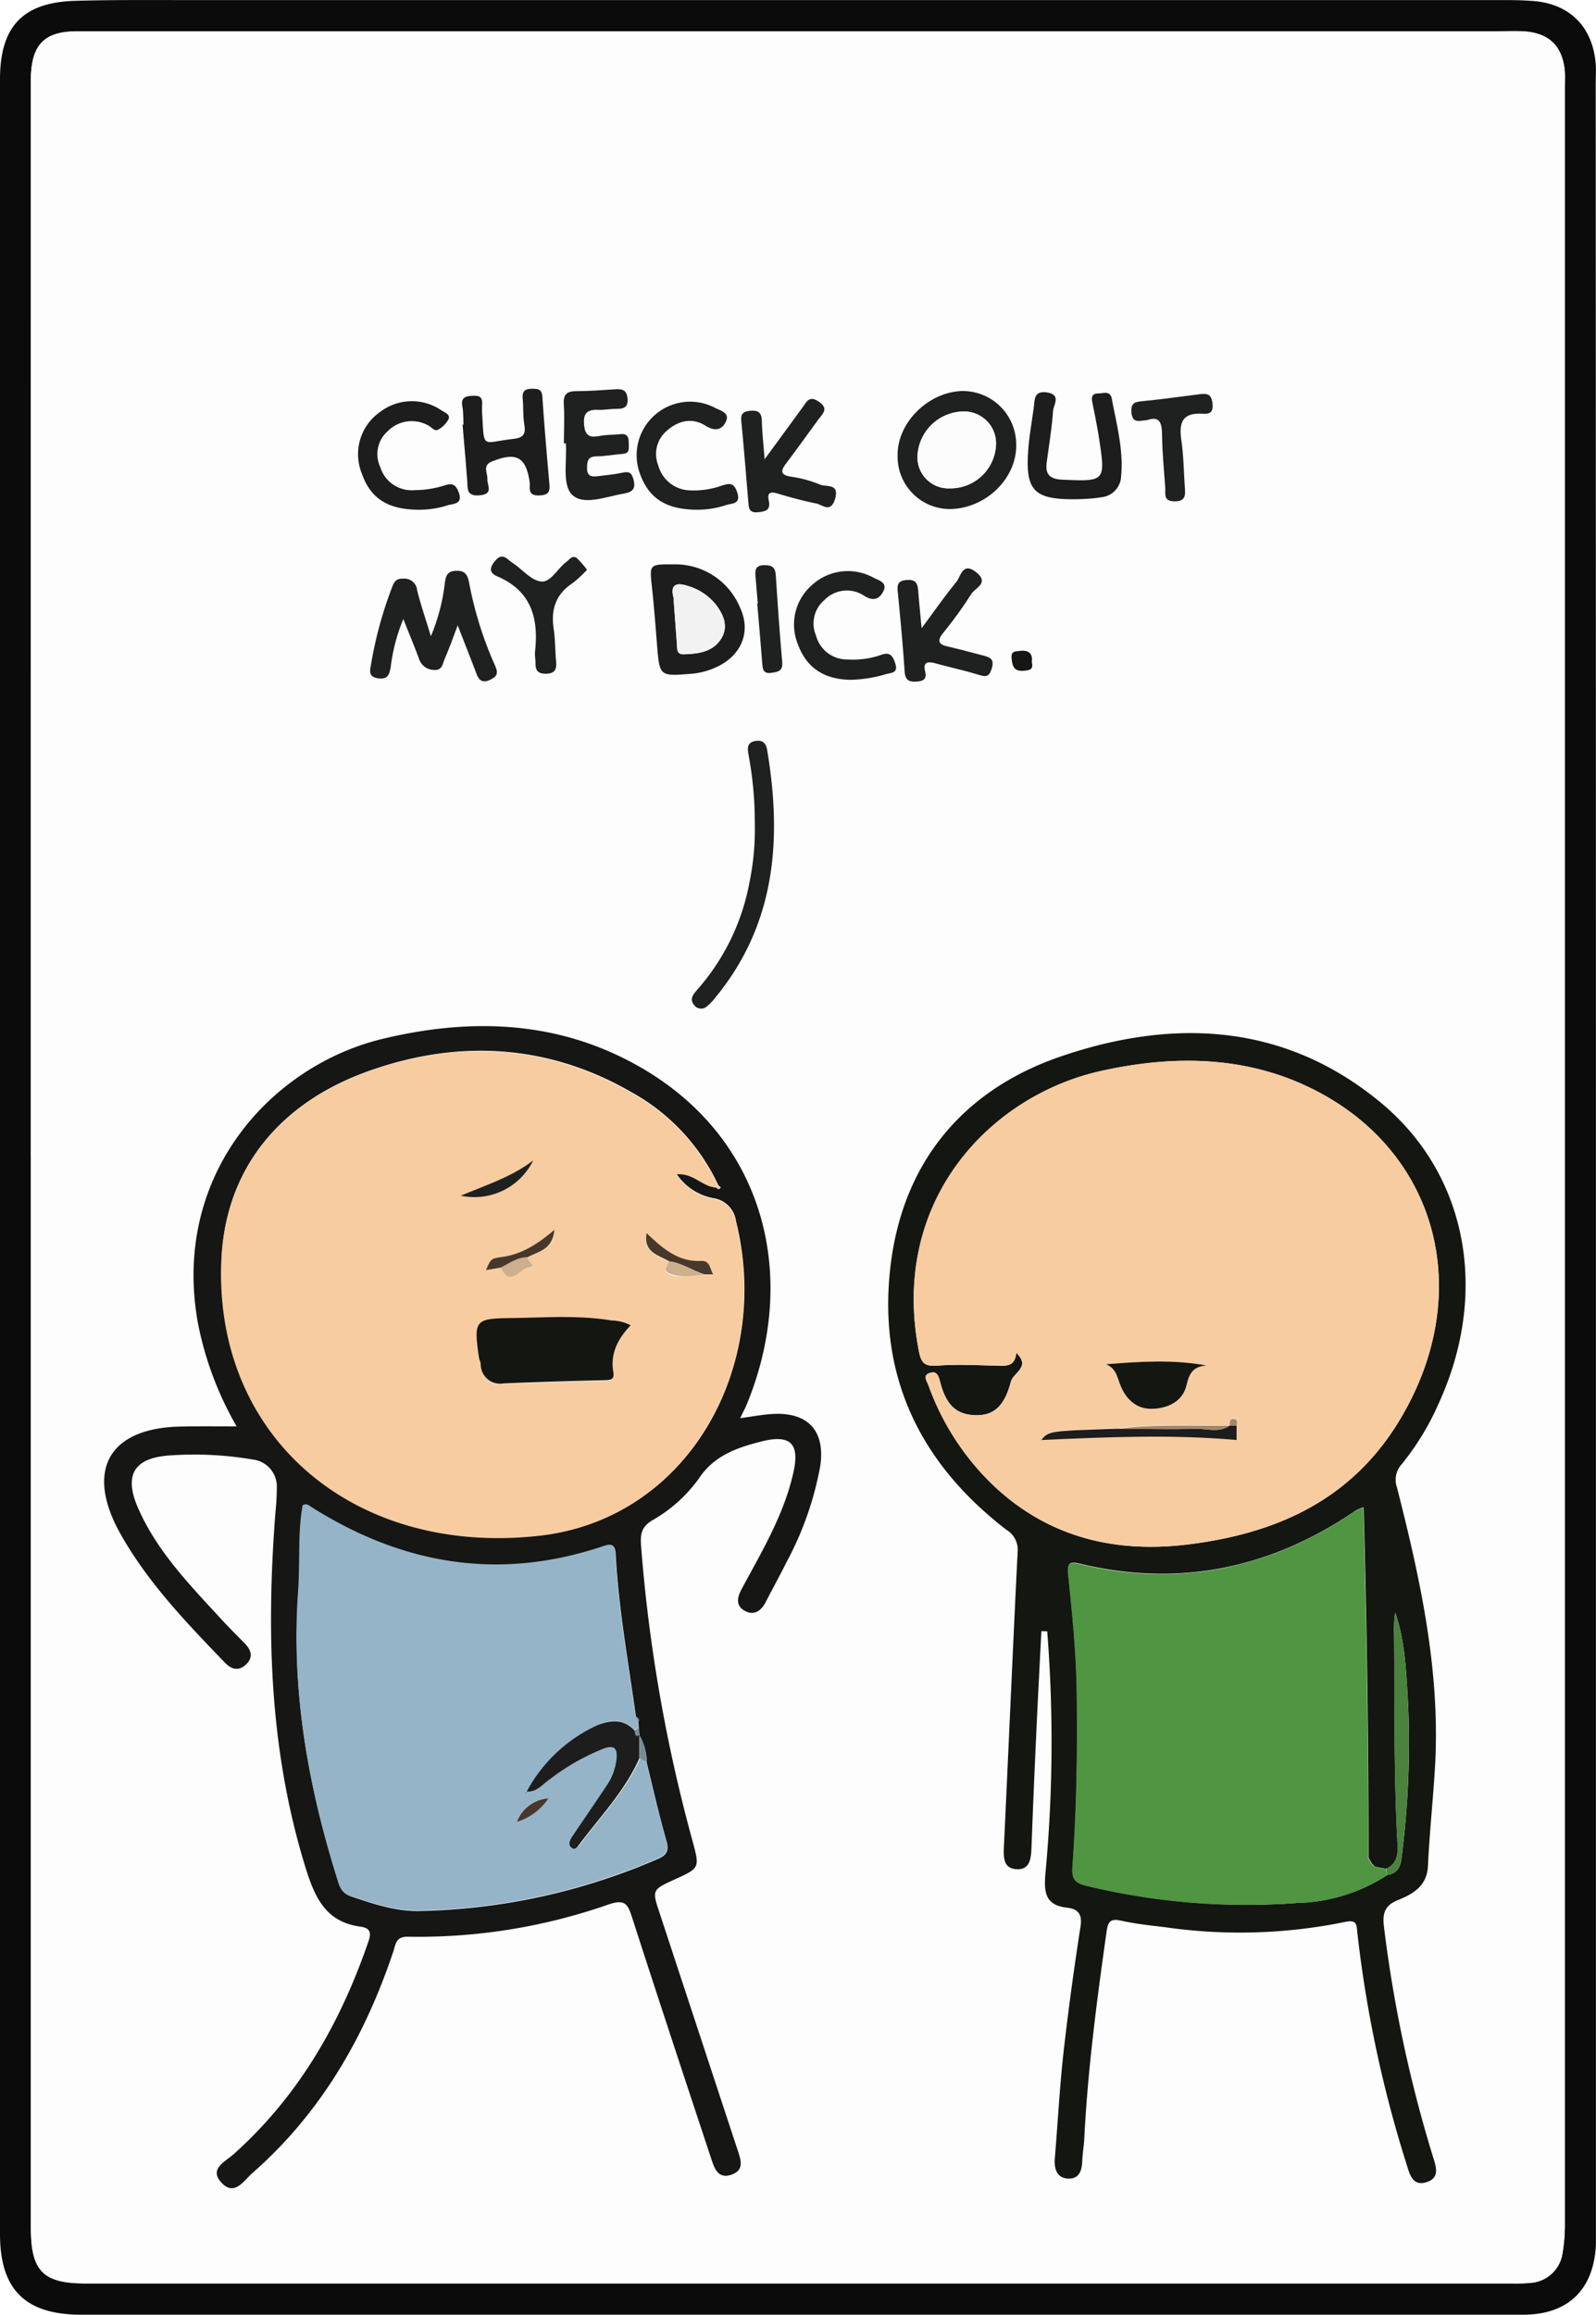 <svg id="65abb682-f033-40f4-b964-1945bc70865b" data-name="Capa 1" xmlns="http://www.w3.org/2000/svg" viewBox="0 0 213.61 309.61"><defs><style>.\35 10c3286-a0ff-401a-a968-13d1e5d582ae{fill:#0b0b0b;}.a46984cb-7543-461c-877a-6f10761c603f{fill:#fefdfe;}.\31 1ba1e41-891a-458d-809e-b050abf00f41{fill:#141612;}.\31 99f3ed6-a85a-4730-b214-329ac536bca6{fill:#161615;}.\37 28a5342-fce3-4673-b4bf-4f5c38b2eef4{fill:#1f2020;}.\33 4781f5c-ddd2-4a20-9a02-ac3929bf88a3{fill:#1d1d1d;}.ce52c273-5bcf-4f9b-bb93-a547c7dc916b{fill:#f7cca0;}.e3d6c349-a3d4-4a75-b5cc-c7da86303aaa{fill:#509541;}.\31 f065093-7168-4db5-a9a2-dbf093c6b973{fill:#4a823e;}.\31 bdf8b31-efe4-4556-b1c3-948db2fe3c5c{fill:#95b4c7;}.\37 094293c-b3d6-4f6f-a86d-53cb6fd815cf{fill:#788b97;}.afce12de-119d-479d-874b-3162e2ac8ecc{fill:#fcfcfc;}.d95d4b1e-d240-4c15-86db-b076f2a9c261{fill:#f3f2f2;}.dbd66689-e73f-49db-bde4-3a9f76d6e4cb{fill:#a0876e;}.\34 49ac464-15db-49c3-88af-e5863fe601f5{fill:#48382c;}.fd5d7906-15e4-462e-a389-cf34cffc0763{fill:#cdae8d;}</style></defs><title>card-19</title><path class="510c3286-a0ff-401a-a968-13d1e5d582ae" d="M542.93,355.84q0,71.37,0,142.73c0,.92,0,1.83,0,2.75-.29,6-3.71,9.35-9.72,9.36q-20.37,0-40.74,0H340.21c-7.48,0-10.88-3.34-10.88-10.8q0-144.11,0-288.21c0-7.06,3.06-10.29,10.07-10.49,4.91-.14,9.83-.1,14.74-.1h176c1.33,0,2.67,0,4,.1,5.11.23,8.35,3.35,8.76,8.43.07.91,0,1.83,0,2.75Q542.93,284.1,542.93,355.84Zm-209.46-.07q0,71.62,0,143.23c0,5.83,1.62,7.47,7.37,7.47H531.56a19.83,19.83,0,0,0,2.49-.07,4.64,4.64,0,0,0,4.42-4.05,22.36,22.36,0,0,0,.3-3.72q0-142.86,0-285.72c0-.75,0-1.5,0-2.25-.28-3.46-2.15-5.25-5.64-5.41-1.08-.05-2.17,0-3.25,0H389.65q-25,0-50,0c-4.34,0-6,1.74-6.18,6,0,.75,0,1.5,0,2.25Q333.46,284.65,333.46,355.77Z" transform="translate(-329.33 -201.07)"/><path class="a46984cb-7543-461c-877a-6f10761c603f" d="M333.46,355.77q0-71.12,0-142.23c0-.75,0-1.5,0-2.25.15-4.3,1.84-6,6.18-6q25-.06,50,0H529.88c1.08,0,2.17,0,3.25,0,3.49.16,5.36,2,5.64,5.41.06.75,0,1.5,0,2.25q0,142.86,0,285.72a22.36,22.36,0,0,1-.3,3.72,4.64,4.64,0,0,1-4.42,4.05,19.83,19.83,0,0,1-2.49.07H340.83c-5.75,0-7.37-1.64-7.37-7.47Q333.46,427.38,333.46,355.77Zm135.24,63.48.68.06a189.12,189.12,0,0,1-.26,32.62c-.21,2.53.16,4,2.92,4.35,1.42.16,2.05.83,1.8,2.49-.87,5.67-1.66,11.36-2.3,17.06-.52,4.63-.76,9.29-1.14,13.94-.12,1.38.08,2.64,1.73,2.74s1.89-1,1.94-2.34c0-1,.21-2,.27-3,.51-9.32,1.73-18.55,3-27.78.18-1.28.55-1.69,1.91-1.38,1.94.44,3.93.64,5.91.88a70.14,70.14,0,0,0,24.06-.7c1.62-.36,1.54.38,1.67,1.47a163.07,163.07,0,0,0,6.58,30.92c.42,1.34.8,3,2.75,2.39,1.73-.59,1.21-2.05.79-3.38a177.91,177.91,0,0,1-6.55-30.68c-.23-1.78,0-2.93,1.88-3.66,2-.8,3.85-1.87,4-4.56.2-4.4.68-8.79.94-13.2.75-12.8-2-25.15-5.09-37.43a3.08,3.08,0,0,1,.67-3.14,35.74,35.74,0,0,0,5-8.28c6.64-14.71,3.76-30.44-7.78-40-13-10.83-28.1-11.34-43.15-6.13-12.81,4.43-20.9,14-22.53,28-1.71,14.67,4,26.31,15.5,35.21a3.12,3.12,0,0,1,1.52,3c-.66,13.14-1.21,26.28-1.84,39.41-.07,1.45-.11,2.89,1.69,3s2-1.36,2-2.79q.3-7.74.65-15.47C468.23,428.3,468.48,423.78,468.71,419.25ZM361,391.86c-2.52,0-4.91,0-7.3,0-9.63.12-13,5.7-8.35,14.12,3.64,6.64,8.86,12,14.06,17.43.86.89,1.84,1.21,2.84.27s.71-1.92-.16-2.82c-1.1-1.13-2.23-2.24-3.3-3.41-4.15-4.55-8.46-9-11-14.74-1.92-4.4-.47-6.68,4.34-7a46.36,46.36,0,0,1,11,.55,3.64,3.64,0,0,1,3.25,3.76,30.8,30.8,0,0,1-.18,3.24c-1.26,16.2-.81,32.22,4.13,47.93,1.26,4,2.82,7,7.27,7.56,1.13.15,1.5.63,1.08,1.86-3.74,11-9.33,20.75-18.07,28.56-1.12,1-3.45,1.9-1.63,3.83s3-.29,4.11-1.28c9.2-8.06,15.08-18.26,18.91-29.74.32-.95.35-1.95,2-1.89a77.17,77.17,0,0,0,26.94-4.33c2-.68,2.43,0,3,1.66,3.47,10.75,7,21.47,10.57,32.2.44,1.34.88,3,2.82,2.3,1.73-.63,1.18-2.05.74-3.38q-5.21-15.74-10.37-31.49c-1.06-3.21-1.06-3.21,2-4.61,3.34-1.53,3.33-1.52,2.35-5.21a210,210,0,0,1-6.91-39.51c-.1-1.5.12-2.43,1.49-3.25a19.5,19.5,0,0,0,6.28-5.64c2.05-3.07,5.12-4.1,8.34-4.92,3.93-1,5.17.29,4.27,4.23-1.27,5.59-4.17,10.48-6.87,15.43-.66,1.21-.89,2.28.4,3s2.2,0,2.81-1.23c.91-1.78,1.88-3.52,2.77-5.31a43.6,43.6,0,0,0,4.54-12.87c.69-4.6-1.53-7.17-6.2-7-1.45.06-2.89.36-4.51.57.35-.73.63-1.24.85-1.77,7.23-17.52,2.3-36.56-15.61-45.94-10.52-5.51-21.72-5.75-33-3.05-14.83,3.54-28.39,18.12-24.83,38A44.76,44.76,0,0,0,361,391.86Zm29.62-107.15c.88,2.27,1.71,4.35,2.5,6.44.35.91.74,1.36,1.83.84s1.09-1,.66-1.92a49.79,49.79,0,0,1-3.48-11.15c-.21-1.1-.62-1.56-1.79-1.51s-1.32.71-1.44,1.62a26.27,26.27,0,0,1-1.87,7.13c-.72-2.37-1.37-4.24-1.84-6.15a1.7,1.7,0,0,0-1.82-1.55c-1.18-.07-1.33.66-1.65,1.45A53.37,53.37,0,0,0,379,290c-.15.81-.38,1.62.95,1.8s1.5-.43,1.69-1.48a24.39,24.39,0,0,1,1.69-6.45c.79,2,1.48,3.63,2.1,5.32a2.14,2.14,0,0,0,2.06,1.49c1.07.08,1.11-.87,1.38-1.49C389.45,287.83,389.94,286.41,390.59,284.71Zm67.6-31.34c-4.56.07-8.78,4.2-8.75,8.58a7,7,0,0,0,7,7.21c4.82-.06,9-4.11,8.87-8.65A7.16,7.16,0,0,0,458.19,253.37Zm-27.84,57.75a35,35,0,0,1-.74,8.05,29.87,29.87,0,0,1-7,14.37c-.5.56-1.06,1.17-.44,2a1.16,1.16,0,0,0,1.76.21,7.74,7.74,0,0,0,1.19-1.26c8-9.83,8.89-21.13,6.86-33-.15-.91-.57-1.36-1.49-1.24-1.23.15-1.11,1.05-1,1.89A48.81,48.81,0,0,1,430.35,311.12Zm-10.89-34.55c-3.25,0-3.22,0-2.87,3.07.28,2.56.48,5.14.68,7.71.34,4.17.33,4.17,4.51,3.85a9.87,9.87,0,0,0,3.82-1.09c3.07-1.6,4.25-4.67,2.76-7.81A9.37,9.37,0,0,0,419.47,276.56Zm12.2-14.07c-.19-2.29-.34-3.76-.42-5.23-.06-1.12-.61-1.34-1.64-1.22s-1.19.52-1.1,1.45c.36,3.55.63,7.11.93,10.67.06.77.07,1.54,1.2,1.44,1-.09,1.85-.18,1.54-1.57-.26-1.18.35-1.19,1.27-.91,1.67.5,3.35,1,5.06,1.3.85.17,1.94,1.33,2.54-.58.68-2.16-1.14-1.59-2-1.94a15.66,15.66,0,0,0-3.83-1.05c-1.66-.24-1.41-.87-.64-1.88,1.46-1.92,2.85-3.88,4.27-5.82.58-.79,1.38-1.43,0-2.36-1.24-.83-1.57,0-2.1.72Zm21,22.61c-.19-2.1-.34-3.56-.46-5-.08-.95-.34-1.5-1.51-1.42s-1.32.63-1.22,1.61c.34,3.55.67,7.11.92,10.67.08,1.13.56,1.36,1.58,1.31s1.4-.35,1.16-1.36c-.34-1.39.49-1.31,1.4-1.08,1.93.49,3.86.95,5.76,1.53,1,.3,1.41.31,1.76-.86s-.17-1.46-1.05-1.69c-1.6-.42-3.2-.86-4.82-1.23-1.21-.28-1.51-.72-.66-1.79a55.6,55.6,0,0,0,3.79-5.24c.49-.8,2.47-1.49.65-2.91s-2,.55-2.67,1.32C455.81,280.76,454.46,282.7,452.68,285.1Zm-61.31-27.24h-.06c.11,1.24.22,2.48.32,3.73s.19,2.49.3,3.73c.09,1.06-.07,2.19,1.7,2s.91-1.32,1-2.17-.69-1.82.59-2.34c3.32-1.35,4.62-.61,5.09,2.9a1.24,1.24,0,0,1,0,.25c-.07,1,.29,1.44,1.44,1.37s1.25-.74,1.17-1.65c-.33-3.81-.68-7.62-.92-11.44-.07-1.06-.55-1.17-1.42-1.17s-1.31.4-1.22,1.35c.11,1.16,0,2.34.22,3.48s-.17,1.73-1.5,1.88c-4.25.47-3.86,1.5-4.15-3.39a10.77,10.77,0,0,1,0-1.25c.06-1.09-.57-1.17-1.44-1.12s-1.38.32-1.22,1.35C391.33,256.19,391.32,257,391.37,257.86Zm82.44,10c.52,0,1.69-.05,2.84-.22a2.93,2.93,0,0,0,2.72-2.8c.34-3.54-.6-6.93-1.24-10.36-.21-1.15-1.09-.74-1.78-.74-1,0-.95.64-.8,1.37.31,1.55.63,3.09.87,4.65.88,5.76.82,5.77-4.92,5.52-1.62-.07-2.3-.66-2.09-2.27.31-2.31.7-4.61.85-6.92.06-.81,1.16-2.19-.84-2.48-1.72-.25-1.6.93-1.74,2-.25,1.9-.6,3.78-.74,5.69C466.55,266.79,467.7,268,473.81,267.84Zm-69-7.45H405c.17,2.31-.49,5.36.73,6.76,1.46,1.68,4.5.43,6.85,0l.49-.11c1-.19,1.29-.7,1-1.76s-.66-1.15-1.57-.95-2.13.32-3.2.45c-.81.1-1.45.07-1.46-1.07,0-1,.09-1.57,1.28-1.58s2.31-.24,3.47-.33.82-.8.83-1.45-.14-1.3-1.09-1.19-1.84.06-2.73.23c-1.24.24-2,.22-2.15-1.41s.34-2.13,1.85-2.07c.83,0,1.66-.13,2.49-.13s1.56-.14,1.47-1.37-.71-1.32-1.65-1.25c-1.74.12-3.49.28-5.23.25-1.5,0-1.75.64-1.64,2C404.9,257.06,404.8,258.73,404.8,260.39Zm17.9,8.86a12.14,12.14,0,0,0,4-.62c.74-.19,1.9-.11,1.38-1.67-.42-1.24-.91-1.25-2-.92a11.21,11.21,0,0,1-4.42.61,4.52,4.52,0,0,1-4.19-3.35,4.06,4.06,0,0,1,1.08-4.56c1.58-1.44,3.46-1.87,5.26-.73,1.4.88,2.3.45,2.77-.69s-.89-1.36-1.57-1.74a7.16,7.16,0,0,0-9.93,9C416.24,267.82,418.61,269.3,422.7,269.25ZM443.21,292a18.08,18.08,0,0,0,4.66-.7c.72-.24,1.75-.08,1.28-1.5-.36-1.09-.78-1.51-1.92-1.08a11.48,11.48,0,0,1-4.41.6,4.29,4.29,0,0,1-4.26-3.19,4.11,4.11,0,0,1,1.13-4.77,4.18,4.18,0,0,1,5.28-.58c1.34.88,2.14.32,2.62-.63.6-1.19-.77-1.44-1.43-1.82a7.13,7.13,0,0,0-8.11,1,7,7,0,0,0-1.93,7.93Q437.83,291.92,443.21,292Zm-57.78-22.72a12.54,12.54,0,0,0,4-.61c.78-.2,1.94-.19,1.39-1.69-.41-1.11-.86-1.29-2-.91a13.28,13.28,0,0,1-3.91.6,4.39,4.39,0,0,1-4.6-3.1,4.07,4.07,0,0,1,1-4.78,4.5,4.5,0,0,1,5.51-.72c.41.21.78.82,1.29.48a3.41,3.41,0,0,0,1.35-1.38c.25-.65-.58-.89-1-1.2a7,7,0,0,0-8.15.23,6.88,6.88,0,0,0-2.49,8.18C378.91,267.76,381.25,269.3,385.43,269.25Zm22.48,8a13.58,13.58,0,0,0-1.33-1.5c-.65-.55-1,.14-1.46.46-1.17.87-2,2.78-3.38,2.62s-2.46-1.55-3.68-2.4a5.44,5.44,0,0,1-.6-.44c-.76-.71-1.31-.67-2,.24s-.53,1.51.41,1.91c4.55,1.93,5.56,5.6,5.06,10.06-.05.49.07,1,.06,1.49,0,1,.23,1.51,1.41,1.48,1.35,0,1.45-.72,1.34-1.76-.14-1.4-.1-2.83-.31-4.22-.4-2.6.26-4.67,2.54-6.15A15.82,15.82,0,0,0,407.9,277.28Zm75-20c1.71-.59,1.93.51,2,2.1,0,2.32.25,4.64.43,7,.06.82-.31,1.89,1.27,1.82s1.41-1,1.34-2c-.14-2.07-.16-4.16-.46-6.21-.33-2.26.1-3.67,2.76-3.51.88.05,1.56-.09,1.41-1.4s-.92-1.31-1.87-1.19c-2.47.31-4.94.66-7.41.9-1,.1-1.68.16-1.57,1.53C480.88,257.75,481.78,257.35,482.91,257.25Zm-52.16,24.54h-.06c.22,2.64.45,5.28.66,7.91.06.79.07,1.52,1.22,1.36.89-.12,1.57-.22,1.46-1.45-.35-3.87-.61-7.75-.86-11.64-.07-1.07-.53-1.35-1.56-1.32-1.3,0-1.21.8-1.14,1.67Q430.61,280.05,430.75,281.79Zm36.68,7.85c.14-1.14-.38-1.6-1.56-1.51-.75.06-1.23.09-1.13,1.09s.4,1.67,1.63,1.57C467.15,290.73,467.67,290.62,467.43,289.64Z" transform="translate(-329.33 -201.07)"/><path class="11ba1e41-891a-458d-809e-b050abf00f41" d="M468.71,419.25c-.23,4.53-.47,9-.68,13.58q-.36,7.73-.65,15.47c-.06,1.43-.24,2.9-2,2.79s-1.75-1.55-1.69-3c.63-13.14,1.18-26.28,1.84-39.41a3.12,3.12,0,0,0-1.52-3c-11.55-8.9-17.22-20.54-15.5-35.21,1.63-13.94,9.73-23.53,22.53-28,15.05-5.21,30.12-4.7,43.15,6.13,11.55,9.6,14.43,25.32,7.78,40a35.74,35.74,0,0,1-5,8.28,3.08,3.08,0,0,0-.67,3.14c3.13,12.28,5.84,24.63,5.09,37.43-.26,4.4-.74,8.79-.94,13.2-.13,2.69-2,3.76-4,4.56-1.86.74-2.11,1.88-1.88,3.66a177.91,177.91,0,0,0,6.55,30.68c.42,1.33.94,2.79-.79,3.38-1.95.66-2.33-1.05-2.75-2.39a163.07,163.07,0,0,1-6.58-30.92c-.12-1.08,0-1.83-1.67-1.47a70.14,70.14,0,0,1-24.06.7c-2-.24-4-.45-5.91-.88-1.36-.3-1.73.1-1.91,1.38-1.31,9.23-2.53,18.47-3,27.78-.05,1-.23,2-.27,3-.05,1.31-.43,2.43-1.94,2.34s-1.84-1.36-1.73-2.74c.39-4.65.63-9.31,1.14-13.94.64-5.7,1.42-11.39,2.3-17.06.26-1.66-.38-2.33-1.8-2.49-2.75-.31-3.12-1.82-2.92-4.35a189.12,189.12,0,0,0,.26-32.62Zm44.15,31,0-.05-.37-.65c0-15.57-.22-31.15-.65-46.88a7.11,7.11,0,0,0-1,.41c-11.3,7.72-23.58,10.38-37,7.14-1.42-.34-1.66,0-1.52,1.45.53,5.12,1.06,10.25,1.14,15.41.12,7.91,0,15.8-.57,23.69-.1,1.33.14,2.07,1.68,2.46A91,91,0,0,0,503,455.6a23.12,23.12,0,0,0,12-3.73c1.26-.21,1.75-.94,1.9-2.22a119.3,119.3,0,0,0,.89-20.68c-.24-4.1-.37-8.26-1.73-12.23a14.45,14.45,0,0,0-.15,2.66c.1,9.32-.05,18.65.45,28,.08,1.44.12,2.88-1.5,3.63l-1.51-.28ZM465.34,382c2,1.91-.38,2.64-.7,3.86-.82,3.15-2.18,4.47-4.49,4.51-2.69,0-4.16-1.21-5-4.51-.23-.9-.54-1.44-1.43-1.12s-.32,1.12-.13,1.61a34.79,34.79,0,0,0,8.77,13.48c7.28,6.85,16.12,9,25.85,7.84,11.72-1.42,21.78-5.79,28.28-16.37,10.68-17.39,5.2-37.18-12.91-45.24-8.55-3.81-17.67-3.73-26.72-1.77-14.86,3.22-28.5,17.3-24.53,37.56.3,1.53.78,2,2.41,1.89,2.65-.21,5.33-.06,8,0C464,383.8,465.22,383.87,465.34,382Z" transform="translate(-329.33 -201.07)"/><path class="199f3ed6-a85a-4730-b214-329ac536bca6" d="M361,391.86A44.76,44.76,0,0,1,355.81,378c-3.57-19.91,10-34.49,24.83-38,11.32-2.7,22.53-2.46,33,3.05,17.91,9.38,22.84,28.42,15.61,45.94-.22.53-.5,1-.85,1.77,1.62-.21,3.06-.51,4.51-.57,4.67-.2,6.89,2.37,6.2,7A43.6,43.6,0,0,1,434.61,410c-.89,1.79-1.86,3.53-2.77,5.31-.61,1.19-1.55,1.92-2.81,1.23s-1.06-1.76-.4-3c2.7-5,5.6-9.84,6.87-15.43.9-3.94-.34-5.22-4.27-4.23-3.22.82-6.29,1.85-8.34,4.92a19.5,19.5,0,0,1-6.28,5.64c-1.36.82-1.59,1.75-1.49,3.25A210,210,0,0,0,422,447.24c1,3.69,1,3.69-2.35,5.21-3.08,1.41-3.07,1.4-2,4.61q5.18,15.75,10.37,31.49c.44,1.33,1,2.75-.74,3.38-1.94.71-2.38-1-2.82-2.3-3.55-10.72-7.1-21.45-10.57-32.2-.54-1.66-.93-2.34-3-1.66A77.17,77.17,0,0,1,384,460.12c-1.67-.05-1.7.95-2,1.89-3.83,11.49-9.71,21.68-18.91,29.74-1.13,1-2.37,3.13-4.11,1.28s.51-2.83,1.63-3.83c8.73-7.81,14.32-17.59,18.07-28.56.42-1.24,0-1.71-1.08-1.86-4.45-.59-6-3.56-7.27-7.56-4.93-15.71-5.39-31.73-4.13-47.93a30.8,30.8,0,0,0,.18-3.24,3.64,3.64,0,0,0-3.25-3.76,46.36,46.36,0,0,0-11-.55c-4.82.3-6.26,2.58-4.34,7,2.51,5.75,6.82,10.2,11,14.74,1.07,1.17,2.19,2.28,3.3,3.41.87.9,1.18,1.86.16,2.82s-2,.62-2.84-.27C354.17,418,349,412.63,345.32,406c-4.61-8.42-1.29-14,8.35-14.12C356.05,391.83,358.44,391.86,361,391.86Zm53.92,41.36-.1-1.08-.05-.72c.16-.36,0-.58-.33-.73-1-7.25-2.33-14.46-2.71-21.79-.08-1.48-.82-1.23-1.84-.89-13.81,4.59-26.71,2.36-38.85-5.31-.34-.22-.64-.54-1.16-.22-.67,3.74-.33,7.59-.6,11.4-1,13.15,1.26,25.86,5.16,38.35.32,1,.51,2,1.79,2.46,2.93,1,5.87,2,9,2a84.41,84.41,0,0,0,32.21-7c1.28-.55,1.42-1.23,1.06-2.5-1-3.44-1.76-6.93-2.63-10.4A6.55,6.55,0,0,0,414.89,433.22Zm10.31-73.32c.17.22.36.33.56,0a3.4,3.4,0,0,0-.31-.28,27.49,27.49,0,0,0-11.74-12.52c-11.51-6.62-23.84-7-35.88-2.47-11,4.17-18.29,12.62-18.86,24.78-1.12,23.69,17.66,39.81,42.68,37,19.82-2.25,31-22.55,26.16-42a3.59,3.59,0,0,0-3.05-3.08,7.58,7.58,0,0,1-4.91-3.24C422.11,357.92,423.36,359.82,425.19,359.9Z" transform="translate(-329.33 -201.07)"/><path class="728a5342-fce3-4673-b4bf-4f5c38b2eef4" d="M390.59,284.71c-.65,1.71-1.14,3.12-1.74,4.48-.27.62-.31,1.57-1.38,1.49a2.14,2.14,0,0,1-2.06-1.49c-.62-1.68-1.31-3.34-2.1-5.32a24.39,24.39,0,0,0-1.69,6.45c-.19,1-.39,1.66-1.69,1.48s-1.1-1-.95-1.8a53.37,53.37,0,0,1,2.71-10.08c.31-.79.47-1.52,1.65-1.45a1.7,1.7,0,0,1,1.82,1.55c.47,1.91,1.12,3.78,1.84,6.15a26.27,26.27,0,0,0,1.87-7.13c.13-.9.29-1.56,1.44-1.62s1.57.41,1.79,1.51a49.79,49.79,0,0,0,3.48,11.15c.44,1,.35,1.44-.66,1.92s-1.49.07-1.83-.84C392.3,289.06,391.47,287,390.59,284.71Z" transform="translate(-329.33 -201.07)"/><path class="728a5342-fce3-4673-b4bf-4f5c38b2eef4" d="M458.19,253.37a7.16,7.16,0,0,1,7.15,7.14c.1,4.54-4.06,8.59-8.87,8.65a7,7,0,0,1-7-7.21C449.42,257.57,453.64,253.44,458.19,253.37Zm.12,2.74a6.25,6.25,0,0,0-6.18,5.88,4.15,4.15,0,0,0,4.33,4.4,6.09,6.09,0,0,0,6.16-5.58A4.27,4.27,0,0,0,458.31,256.11Z" transform="translate(-329.33 -201.07)"/><path class="728a5342-fce3-4673-b4bf-4f5c38b2eef4" d="M430.35,311.12a48.81,48.81,0,0,0-.83-9.06c-.15-.83-.27-1.73,1-1.89.92-.12,1.34.33,1.49,1.24,2,11.91,1.14,23.22-6.86,33a7.74,7.74,0,0,1-1.19,1.26,1.16,1.16,0,0,1-1.76-.21c-.62-.8-.06-1.4.44-2a29.87,29.87,0,0,0,7-14.37A35,35,0,0,0,430.35,311.12Z" transform="translate(-329.33 -201.07)"/><path class="34781f5c-ddd2-4a20-9a02-ac3929bf88a3" d="M419.47,276.56a9.37,9.37,0,0,1,8.89,5.74c1.49,3.14.31,6.21-2.76,7.81a9.87,9.87,0,0,1-3.82,1.09c-4.18.33-4.17.32-4.51-3.85-.21-2.57-.4-5.15-.68-7.71C416.25,276.54,416.22,276.54,419.47,276.56Zm0,4.43c.16,2.2.31,4.27.46,6.33,0,.57,0,1.28.83,1.26,1.85-.05,3.74-.23,4.93-1.86s.61-3.18-.42-4.61a7.54,7.54,0,0,0-3.82-2.65C419.83,278.91,419,279.27,419.47,281Z" transform="translate(-329.33 -201.07)"/><path class="728a5342-fce3-4673-b4bf-4f5c38b2eef4" d="M431.67,262.5l5.12-7c.53-.73.86-1.55,2.1-.72,1.39.93.59,1.58,0,2.36-1.42,1.94-2.82,3.9-4.27,5.82-.77,1-1,1.64.64,1.88a15.66,15.66,0,0,1,3.83,1.05c.82.35,2.64-.22,2,1.94-.6,1.91-1.69.75-2.54.58-1.7-.34-3.39-.8-5.06-1.3-.93-.28-1.53-.27-1.27.91.31,1.39-.56,1.48-1.54,1.57-1.13.1-1.14-.67-1.2-1.44-.3-3.56-.58-7.12-.93-10.67-.09-.94.1-1.34,1.1-1.45s1.58.1,1.64,1.22C431.33,258.73,431.48,260.2,431.67,262.5Z" transform="translate(-329.33 -201.07)"/><path class="728a5342-fce3-4673-b4bf-4f5c38b2eef4" d="M452.68,285.1c1.78-2.4,3.13-4.34,4.63-6.17.63-.77.84-2.76,2.67-1.32s-.16,2.11-.65,2.91a55.6,55.6,0,0,1-3.79,5.24c-.85,1.08-.54,1.52.66,1.79,1.61.37,3.21.81,4.82,1.23.88.23,1.41.5,1.05,1.69s-.79,1.15-1.76.86c-1.9-.58-3.84-1-5.76-1.53-.9-.23-1.74-.31-1.4,1.08.25,1-.2,1.3-1.16,1.36s-1.5-.17-1.58-1.31c-.24-3.56-.57-7.12-.92-10.67-.1-1,0-1.53,1.22-1.61s1.43.48,1.51,1.42C452.34,281.54,452.48,283,452.68,285.1Z" transform="translate(-329.33 -201.07)"/><path class="34781f5c-ddd2-4a20-9a02-ac3929bf88a3" d="M391.37,257.86c-.05-.83,0-1.67-.17-2.49-.17-1,.29-1.3,1.22-1.35s1.5,0,1.44,1.12a10.77,10.77,0,0,0,0,1.25c.3,4.89-.09,3.86,4.15,3.39,1.32-.15,1.71-.59,1.5-1.88s-.11-2.32-.22-3.48c-.09-.95.23-1.35,1.22-1.35s1.35.11,1.42,1.17c.25,3.82.59,7.63.92,11.44.08.91.09,1.57-1.17,1.65s-1.51-.33-1.44-1.37a1.24,1.24,0,0,0,0-.25c-.47-3.51-1.77-4.25-5.09-2.9-1.29.52-.54,1.53-.59,2.34s.88,2-1,2.17-1.61-.95-1.7-2c-.1-1.24-.19-2.49-.3-3.73s-.21-2.49-.32-3.73Z" transform="translate(-329.33 -201.07)"/><path class="34781f5c-ddd2-4a20-9a02-ac3929bf88a3" d="M473.81,267.84c-6.11.14-7.26-1.05-6.86-6.59.14-1.9.49-3.79.74-5.69.14-1.05,0-2.23,1.74-2,2,.29.89,1.67.84,2.48-.16,2.32-.55,4.62-.85,6.92-.21,1.6.47,2.2,2.09,2.27,5.74.25,5.8.25,4.92-5.52-.24-1.56-.56-3.11-.87-4.65-.15-.73-.23-1.36.8-1.37.69,0,1.57-.41,1.78.74.64,3.43,1.58,6.83,1.24,10.36a2.93,2.93,0,0,1-2.72,2.8C475.5,267.79,474.33,267.81,473.81,267.84Z" transform="translate(-329.33 -201.07)"/><path class="728a5342-fce3-4673-b4bf-4f5c38b2eef4" d="M404.8,260.39c0-1.66.1-3.33,0-5-.11-1.33.14-2,1.64-2,1.74,0,3.49-.14,5.23-.25.94-.06,1.56.07,1.65,1.25s-.52,1.37-1.47,1.37-1.66.17-2.49.13c-1.51-.06-2,.52-1.85,2.07s.91,1.65,2.15,1.41c.89-.17,1.82-.13,2.73-.23s1.11.43,1.09,1.19.21,1.37-.83,1.45-2.31.32-3.47.33-1.28.61-1.28,1.58c0,1.14.65,1.17,1.46,1.07,1.07-.13,2.15-.22,3.2-.45s1.31,0,1.57.95,0,1.57-1,1.76l-.49.11c-2.35.41-5.38,1.65-6.85,0-1.22-1.4-.56-4.44-.73-6.76Z" transform="translate(-329.33 -201.07)"/><path class="728a5342-fce3-4673-b4bf-4f5c38b2eef4" d="M422.7,269.25c-4.09,0-6.45-1.43-7.66-4.66a7.16,7.16,0,0,1,9.93-9c.68.38,2,.63,1.57,1.74s-1.37,1.57-2.77.69c-1.8-1.14-3.68-.71-5.26.73a4.06,4.06,0,0,0-1.08,4.56,4.52,4.52,0,0,0,4.19,3.35A11.21,11.21,0,0,0,426,266c1.08-.33,1.57-.32,2,.92.52,1.56-.64,1.47-1.38,1.67A12.14,12.14,0,0,1,422.7,269.25Z" transform="translate(-329.33 -201.07)"/><path class="728a5342-fce3-4673-b4bf-4f5c38b2eef4" d="M443.21,292q-5.39-.05-7.1-4.78a7,7,0,0,1,1.93-7.93,7.13,7.13,0,0,1,8.11-1c.66.38,2,.63,1.43,1.82-.48,1-1.27,1.5-2.62.63a4.18,4.18,0,0,0-5.28.58,4.11,4.11,0,0,0-1.13,4.77,4.29,4.29,0,0,0,4.26,3.19,11.48,11.48,0,0,0,4.41-.6c1.14-.43,1.56,0,1.92,1.08.47,1.42-.56,1.26-1.28,1.5A18,18,0,0,1,443.21,292Z" transform="translate(-329.33 -201.07)"/><path class="34781f5c-ddd2-4a20-9a02-ac3929bf88a3" d="M385.43,269.25c-4.18,0-6.52-1.49-7.7-4.91a6.88,6.88,0,0,1,2.49-8.18,7,7,0,0,1,8.15-.23c.43.3,1.26.55,1,1.2a3.41,3.41,0,0,1-1.35,1.38c-.51.34-.88-.27-1.29-.48a4.5,4.5,0,0,0-5.51.72,4.07,4.07,0,0,0-1,4.78,4.39,4.39,0,0,0,4.6,3.1,13.28,13.28,0,0,0,3.91-.6c1.13-.38,1.58-.2,2,.91.56,1.51-.61,1.5-1.39,1.69A12.54,12.54,0,0,1,385.43,269.25Z" transform="translate(-329.33 -201.07)"/><path class="728a5342-fce3-4673-b4bf-4f5c38b2eef4" d="M407.9,277.28a15.82,15.82,0,0,1-1.92,1.78c-2.28,1.49-2.94,3.55-2.54,6.15.21,1.39.18,2.81.31,4.22.1,1,0,1.73-1.34,1.76-1.18,0-1.42-.52-1.41-1.48,0-.5-.11-1-.06-1.49.5-4.46-.51-8.13-5.06-10.06-.94-.4-1.11-1-.41-1.91s1.23-.94,2-.24a5.44,5.44,0,0,0,.6.44c1.22.85,2.38,2.26,3.68,2.4s2.2-1.75,3.38-2.62c.44-.32.81-1,1.46-.46A13.58,13.58,0,0,1,407.9,277.28Z" transform="translate(-329.33 -201.07)"/><path class="728a5342-fce3-4673-b4bf-4f5c38b2eef4" d="M482.91,257.25c-1.13.11-2,.5-2.15-1-.1-1.37.55-1.43,1.57-1.53,2.48-.24,4.94-.59,7.41-.9,1-.12,1.71-.2,1.87,1.19s-.53,1.45-1.41,1.4c-2.66-.16-3.09,1.25-2.76,3.51.3,2,.32,4.14.46,6.21.07,1,.24,2-1.34,2s-1.21-1-1.27-1.82c-.17-2.32-.39-4.64-.43-7C484.85,257.75,484.62,256.66,482.91,257.25Z" transform="translate(-329.33 -201.07)"/><path class="728a5342-fce3-4673-b4bf-4f5c38b2eef4" d="M430.75,281.79q-.14-1.73-.29-3.46c-.07-.86-.16-1.63,1.14-1.67,1,0,1.49.25,1.56,1.32.25,3.88.52,7.76.86,11.64.11,1.23-.57,1.32-1.46,1.45-1.15.16-1.15-.57-1.22-1.36-.2-2.64-.44-5.28-.66-7.91Z" transform="translate(-329.33 -201.07)"/><path class="199f3ed6-a85a-4730-b214-329ac536bca6" d="M467.43,289.64c.24,1-.28,1.09-1.07,1.15-1.23.1-1.52-.49-1.63-1.57s.38-1,1.13-1.09C467.05,288,467.57,288.5,467.43,289.64Z" transform="translate(-329.33 -201.07)"/><path class="ce52c273-5bcf-4f9b-bb93-a547c7dc916b" d="M465.34,382c-.12,1.83-1.34,1.76-2.61,1.73-2.66-.06-5.34-.2-8,0-1.64.13-2.11-.36-2.41-1.89-4-20.26,9.67-34.35,24.53-37.56,9-2,18.16-2,26.72,1.77,18.11,8.06,23.59,27.85,12.91,45.24-6.5,10.58-16.55,14.95-28.28,16.37-9.72,1.17-18.56-1-25.85-7.84a34.79,34.79,0,0,1-8.77-13.48c-.18-.49-.83-1.27.13-1.61s1.2.23,1.43,1.12c.83,3.3,2.3,4.56,5,4.51,2.31,0,3.66-1.35,4.49-4.51C465,384.68,467.35,384,465.34,382Zm28.59,9.71h0c-5,.08-10.06-.23-15.06.41-9.2.3-9.2.3-10.17,1.51,8.71-.39,17.42-.76,26.15,0v-1.92c.07-.41.13-.9-.44-.91S493.92,391.36,493.93,391.75Zm-3.13-8c-4.49-.82-8.9-.51-13.44-.15,1.38.57,1.5,1.74,1.93,2.82.75,1.88,2.12,3.22,4.31,3.14s4-1,4.54-3.18C488.51,384.71,489,383.85,490.8,383.71Z" transform="translate(-329.33 -201.07)"/><path class="e3d6c349-a3d4-4a75-b5cc-c7da86303aaa" d="M515,451.88a23.12,23.12,0,0,1-12,3.73,91,91,0,0,1-28.47-2.33c-1.53-.39-1.77-1.14-1.68-2.46.57-7.89.69-15.78.57-23.69-.08-5.16-.61-10.29-1.14-15.41-.15-1.41.09-1.79,1.52-1.45,13.41,3.24,25.68.57,37-7.14a7.11,7.11,0,0,1,1-.41c.43,15.74.65,31.31.65,46.88l.37.65,0,.05.47.44,1.51.28Z" transform="translate(-329.33 -201.07)"/><path class="1f065093-7168-4db5-a9a2-dbf093c6b973" d="M515,451.88l-.15-.87c1.62-.74,1.58-2.18,1.5-3.62-.51-9.32-.36-18.65-.45-28a14.45,14.45,0,0,1,.15-2.66c1.37,4,1.5,8.13,1.73,12.23a119.3,119.3,0,0,1-.89,20.68C516.74,450.94,516.24,451.67,515,451.88Z" transform="translate(-329.33 -201.07)"/><path class="1f065093-7168-4db5-a9a2-dbf093c6b973" d="M512.82,450.24l-.37-.65Z" transform="translate(-329.33 -201.07)"/><path class="1f065093-7168-4db5-a9a2-dbf093c6b973" d="M513.33,450.74l-.47-.44Z" transform="translate(-329.33 -201.07)"/><path class="ce52c273-5bcf-4f9b-bb93-a547c7dc916b" d="M425.19,359.9c-1.84-.08-3.08-2-5.35-1.74a7.58,7.58,0,0,0,4.91,3.24,3.59,3.59,0,0,1,3.05,3.08c4.82,19.41-6.34,39.7-26.16,42-25,2.85-43.8-13.27-42.68-37,.58-12.17,7.86-20.61,18.86-24.78,12-4.57,24.36-4.15,35.88,2.47a27.49,27.49,0,0,1,11.74,12.52Zm-28.82,10.72c1.18,2.78,2.55,0,3.77,0s-.27-.83-.23-1.34c1.41-.77,3.42-.95,3.66-3.7-2.34,2-4.46,3.29-7,3.64-1.48.21-1.48.18-2.17,1.76Zm27.2,1,1.18,0c-.43-.69-.38-1.88-1.58-1.81-3.07.16-5.17-1.65-7.34-3.72-.4,2.65,1.66,2.92,3,3.77-.22.75-1.12,1.39.65,1.85C421,372,422.23,371.55,423.57,371.6Zm-9.83,6.74a5.67,5.67,0,0,0-2.51-.59c-4.46-.74-8.94-.38-13.41-.33-4.89.06-5.1.27-4.37,5.25,0,.33.19.64.24,1a2.6,2.6,0,0,0,3.06,2.5c4.56-.2,9.12-.33,13.68-.44.89,0,1.13-.26,1-1.15C411,382.06,412.08,380.08,413.74,378.34Zm-13-22.06c-2.85,2.19-6.21,3.26-9.7,4.67A8.76,8.76,0,0,0,400.7,356.28Z" transform="translate(-329.33 -201.07)"/><path class="1bdf8b31-efe4-4556-b1c3-948db2fe3c5c" d="M415.82,436.73c.87,3.47,1.66,7,2.63,10.4.36,1.27.22,2-1.06,2.5a84.41,84.41,0,0,1-32.21,7c-3.11,0-6-1-9-2-1.28-.42-1.47-1.43-1.79-2.46-3.9-12.49-6.12-25.21-5.16-38.35.28-3.81-.07-7.66.6-11.4.51-.32.81,0,1.16.22,12.14,7.67,25,9.9,38.85,5.31,1-.34,1.76-.59,1.84.89.38,7.33,1.69,14.54,2.71,21.79l.33.73.05.72-.54.39c-1.5-1.6-3.29-1.41-5-.63a20.33,20.33,0,0,0-9.33,8.82.84.84,0,0,0-.18.1s0,.08,0,.13l.15-.26c1.4.08,2.19-1,3.17-1.7a29.57,29.57,0,0,1,7.36-4.06c1.29-.42,1.66,0,1.6,1.23a7.81,7.81,0,0,1-1.45,3.92c-1.51,2.28-3.07,4.53-4.59,6.8-.28.42-.5,1,0,1.35s.72-.07,1-.39c2.81-3.78,6.14-7.19,8.08-11.58Zm-13.08,4.87a4.9,4.9,0,0,0-4.23,3.15A7.78,7.78,0,0,0,402.74,441.61Z" transform="translate(-329.33 -201.07)"/><path class="7094293c-b3d6-4f6f-a86d-53cb6fd815cf" d="M415.82,436.73l-.87-.49,0-3.05,0,0A6.55,6.55,0,0,1,415.82,436.73Z" transform="translate(-329.33 -201.07)"/><path class="7094293c-b3d6-4f6f-a86d-53cb6fd815cf" d="M414.79,432.13l.1,1.08,0,0c-.71.27-.51-.37-.66-.66Z" transform="translate(-329.33 -201.07)"/><path class="ce52c273-5bcf-4f9b-bb93-a547c7dc916b" d="M425.44,359.66a3.4,3.4,0,0,1,.31.28c-.2.28-.39.18-.56,0Z" transform="translate(-329.33 -201.07)"/><path class="7094293c-b3d6-4f6f-a86d-53cb6fd815cf" d="M414.74,431.42l-.33-.73C414.73,430.83,414.9,431.05,414.74,431.42Z" transform="translate(-329.33 -201.07)"/><path class="afce12de-119d-479d-874b-3162e2ac8ecc" d="M458.31,256.11a4.27,4.27,0,0,1,4.31,4.7,6.09,6.09,0,0,1-6.16,5.58,4.15,4.15,0,0,1-4.33-4.4A6.25,6.25,0,0,1,458.31,256.11Z" transform="translate(-329.33 -201.07)"/><path class="d95d4b1e-d240-4c15-86db-b076f2a9c261" d="M419.47,281c-.43-1.73.36-2.09,2-1.53a7.54,7.54,0,0,1,3.82,2.65c1,1.43,1.57,3,.42,4.61s-3.08,1.81-4.93,1.86c-.85,0-.78-.69-.83-1.26C419.78,285.26,419.63,283.19,419.47,281Z" transform="translate(-329.33 -201.07)"/><path class="11ba1e41-891a-458d-809e-b050abf00f41" d="M490.8,383.71c-1.76.15-2.29,1-2.66,2.62-.5,2.15-2.39,3.1-4.54,3.18s-3.56-1.26-4.31-3.14c-.43-1.07-.55-2.25-1.93-2.82C481.9,383.19,486.3,382.89,490.8,383.71Z" transform="translate(-329.33 -201.07)"/><path class="34781f5c-ddd2-4a20-9a02-ac3929bf88a3" d="M494.84,391.76v1.92c-8.73-.77-17.44-.39-26.15,0,1-1.21,1-1.21,10.17-1.51,3.52,0,7.05.12,10.57,0,1.49,0,3.08.58,4.49-.43h.92Z" transform="translate(-329.33 -201.07)"/><path class="dbd66689-e73f-49db-bde4-3a9f76d6e4cb" d="M493.92,391.76c-1.41,1-3,.39-4.49.43-3.52.09-7,0-10.57,0C483.87,391.53,488.9,391.84,493.92,391.76Z" transform="translate(-329.33 -201.07)"/><path class="dbd66689-e73f-49db-bde4-3a9f76d6e4cb" d="M494.84,391.76h-.91c0-.4-.11-.91.48-.9S494.91,391.35,494.84,391.76Z" transform="translate(-329.33 -201.07)"/><path class="11ba1e41-891a-458d-809e-b050abf00f41" d="M413.74,378.34c-1.66,1.74-2.74,3.72-2.33,6.19.15.89-.1,1.13-1,1.15-4.56.11-9.12.24-13.68.44a2.6,2.6,0,0,1-3.06-2.5c0-.33-.19-.64-.24-1-.73-5-.51-5.19,4.37-5.25,4.48-.06,9-.41,13.41.33A5.67,5.67,0,0,1,413.74,378.34Z" transform="translate(-329.33 -201.07)"/><path class="728a5342-fce3-4673-b4bf-4f5c38b2eef4" d="M400.7,356.28A8.76,8.76,0,0,1,391,361C394.49,359.54,397.86,358.47,400.7,356.28Z" transform="translate(-329.33 -201.07)"/><path class="449ac464-15db-49c3-88af-e5863fe601f5" d="M418.86,369.78c-1.38-.85-3.43-1.12-3-3.77,2.18,2.07,4.27,3.89,7.34,3.72,1.2-.06,1.15,1.12,1.58,1.81l-1.18,0C422,371,420.58,370,418.86,369.78Z" transform="translate(-329.33 -201.07)"/><path class="449ac464-15db-49c3-88af-e5863fe601f5" d="M396.37,370.62l-2,.34c.68-1.58.69-1.55,2.17-1.76,2.54-.36,4.66-1.63,7-3.64-.25,2.75-2.25,2.93-3.66,3.7C398.56,369.25,397.51,370.07,396.37,370.62Z" transform="translate(-329.33 -201.07)"/><path class="fd5d7906-15e4-462e-a389-cf34cffc0763" d="M418.86,369.78c1.72.21,3.14,1.2,4.71,1.82-1.34,0-2.57.41-4.06,0C417.74,371.16,418.64,370.53,418.86,369.78Z" transform="translate(-329.33 -201.07)"/><path class="fd5d7906-15e4-462e-a389-cf34cffc0763" d="M396.37,370.62c1.15-.55,2.19-1.37,3.54-1.37,0,.51,1.38,1.29.23,1.34S397.55,373.41,396.37,370.62Z" transform="translate(-329.33 -201.07)"/><path class="34781f5c-ddd2-4a20-9a02-ac3929bf88a3" d="M414.25,432.53c.14.3-.06.93.66.66l0,3.05c-1.94,4.39-5.26,7.81-8.08,11.58-.24.32-.52.77-1,.39s-.25-.93,0-1.35c1.52-2.27,3.08-4.52,4.59-6.8a7.81,7.81,0,0,0,1.45-3.92c.06-1.19-.31-1.65-1.6-1.23A29.57,29.57,0,0,0,403,439c-1,.67-1.77,1.79-3.17,1.7l0,0a20.34,20.34,0,0,1,9.33-8.82C411,431.12,412.76,430.93,414.25,432.53Z" transform="translate(-329.33 -201.07)"/><path class="449ac464-15db-49c3-88af-e5863fe601f5" d="M402.74,441.61a7.78,7.78,0,0,1-4.23,3.15A4.9,4.9,0,0,1,402.74,441.61Z" transform="translate(-329.33 -201.07)"/><path class="34781f5c-ddd2-4a20-9a02-ac3929bf88a3" d="M399.86,440.68l-.15.26s0-.11,0-.13a.84.84,0,0,1,.18-.1Z" transform="translate(-329.33 -201.07)"/></svg>